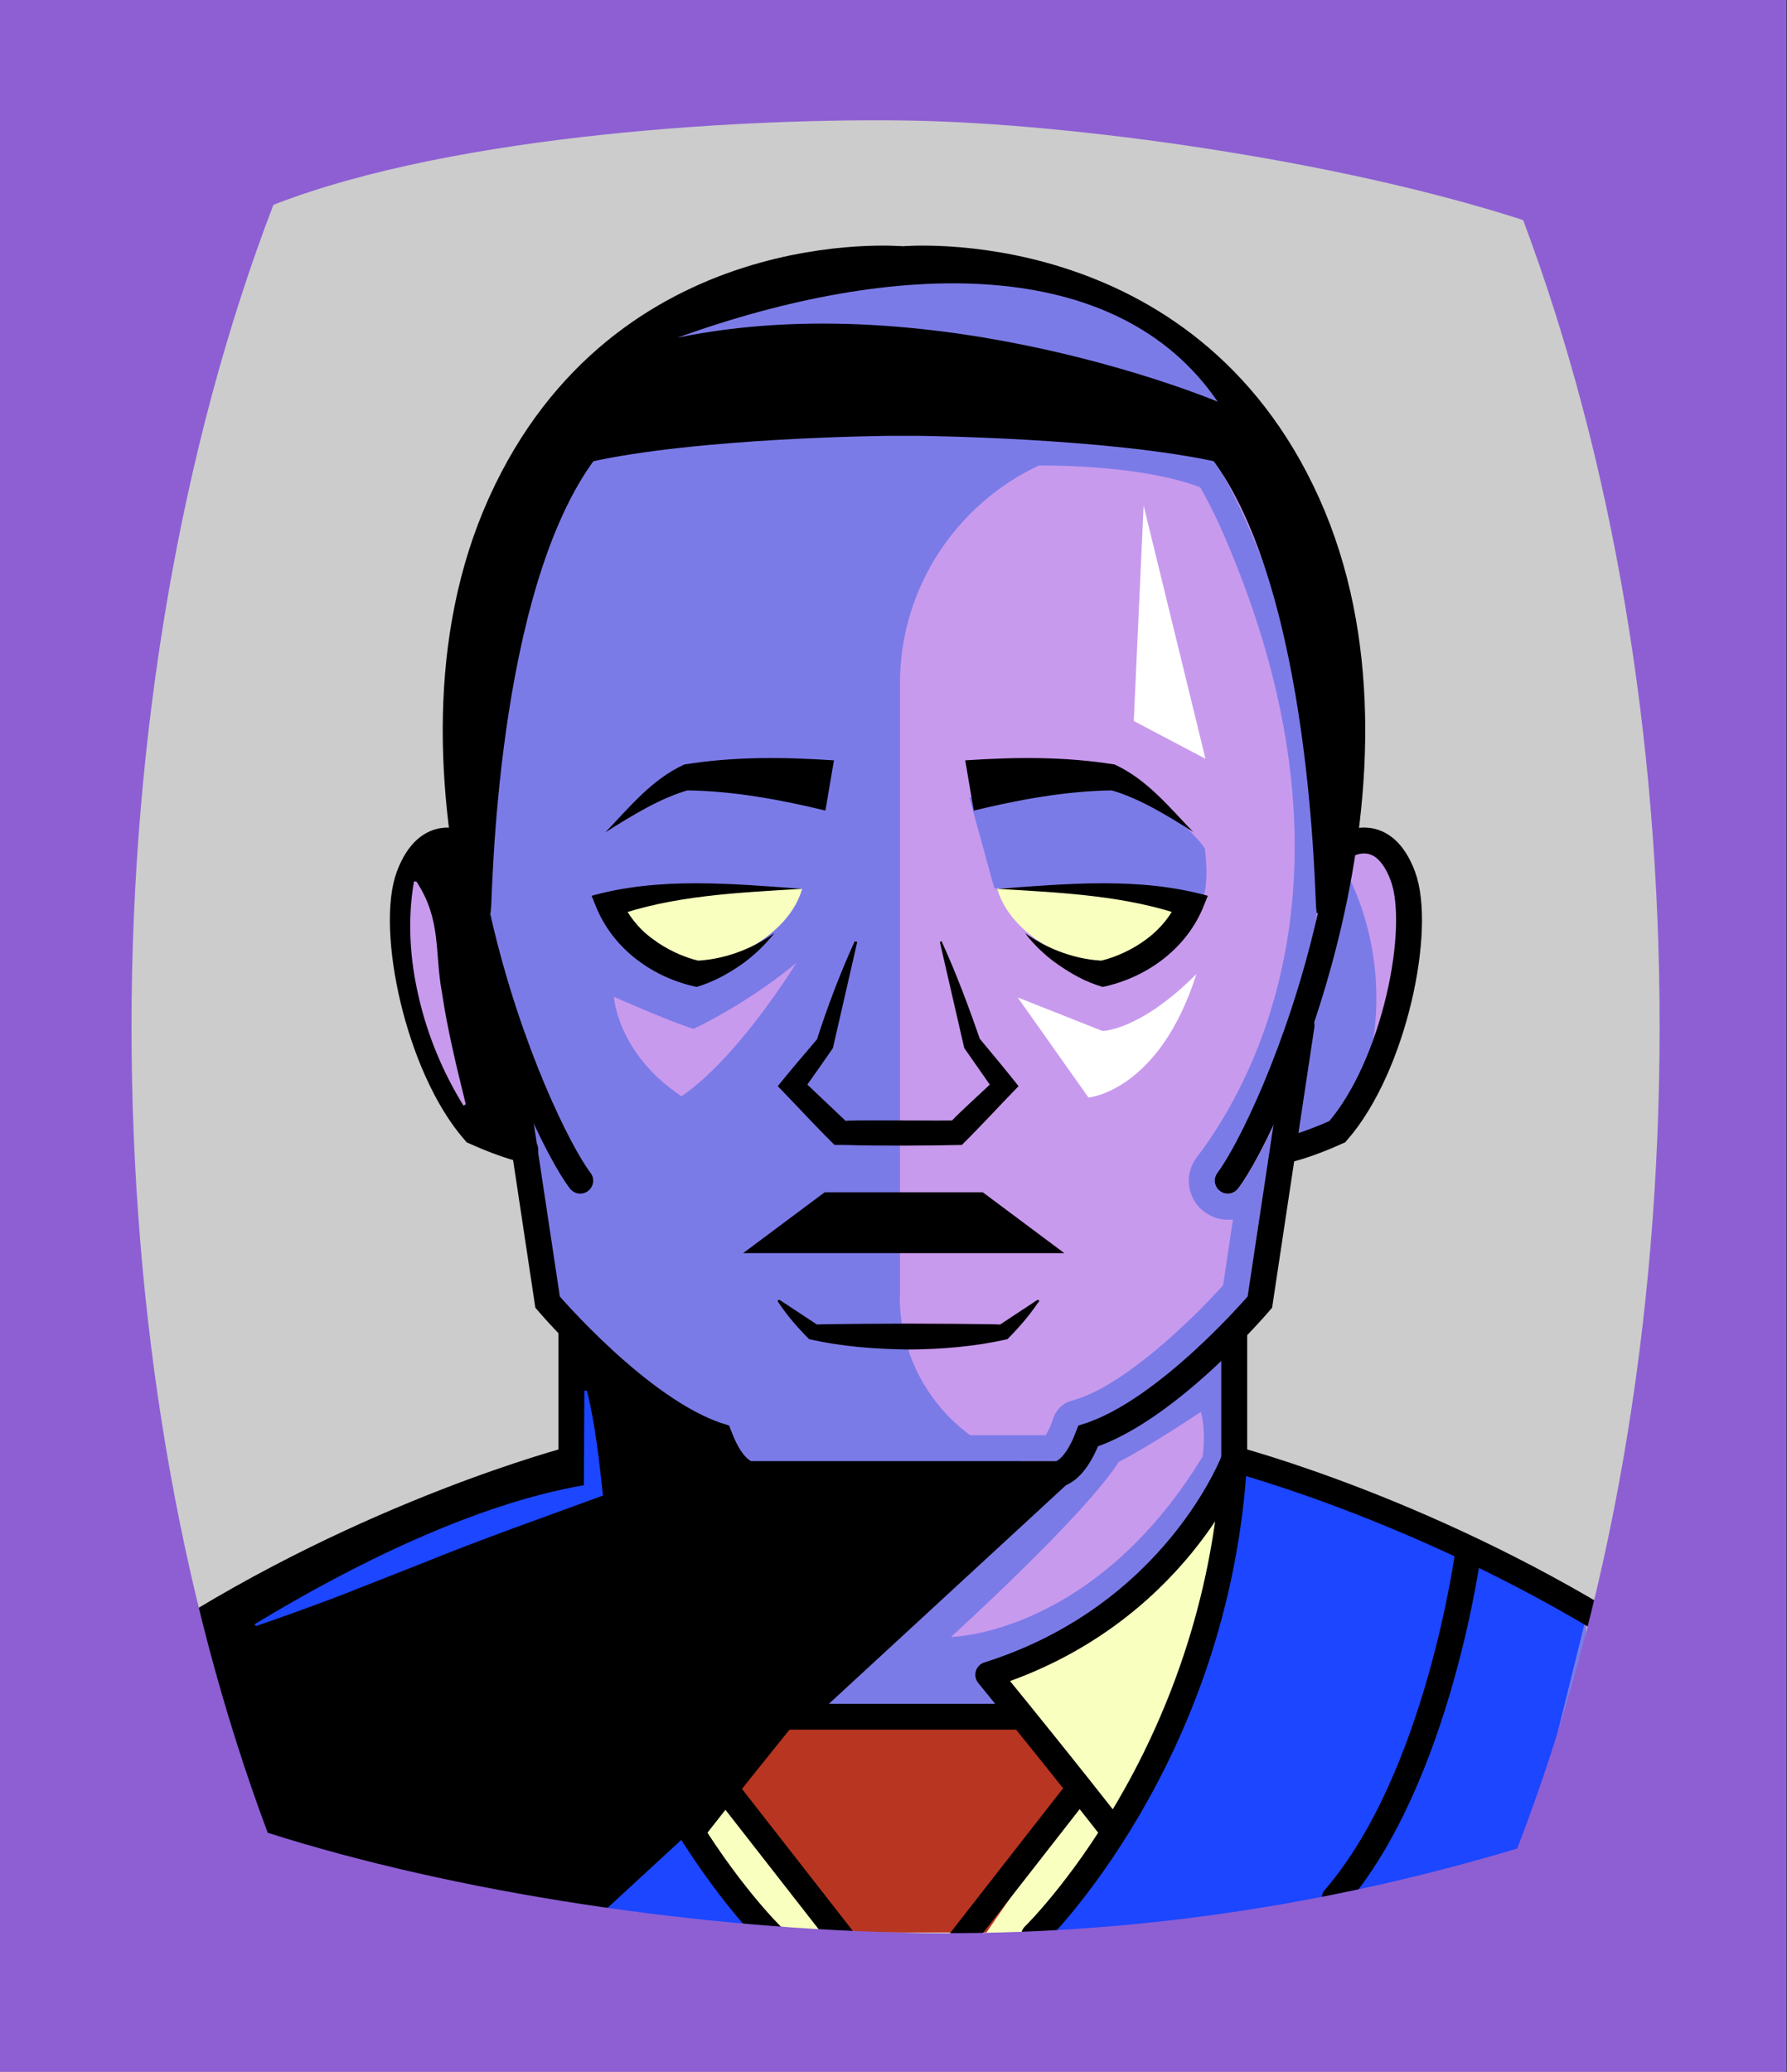<svg id="Capa_2" xmlns="http://www.w3.org/2000/svg" xmlns:xlink="http://www.w3.org/1999/xlink" viewBox="0 0 69.02 80">
<rect x="0" y="0" width="69.02" height="80" fill="#333333" stroke="none"/>
<defs >
<style >
.cls-1{fill:#c89aed;}.cls-2{fill:#fff;}.cls-3{fill:#f8ffbf;}.cls-4{fill:#7b7be8;}.cls-5{fill:#a88347;}.cls-6{fill:#782ab5;}.cls-7,.cls-8{stroke-miterlimit:10;}.cls-7,.cls-8,.cls-9{stroke:#000;}.cls-7,.cls-8,.cls-9,.cls-10,.cls-11,.cls-12{fill:none;}.cls-8,.cls-9,.cls-10{stroke-linecap:round;}.cls-13{fill:#1c46ff;}.cls-9,.cls-10{stroke-linejoin:round;}.cls-10{stroke:#deb778;stroke-dasharray:0 0 0 4.06;}.cls-14{fill:#deb778;}.cls-15{fill:url(#USGS_19_Inundación_de_tierra_2);}.cls-12{stroke:#1d1d1b;stroke-dasharray:0 0 2 2;stroke-width:.3px;}.cls-16{fill:#fcf0c5;}.cls-17{fill:#b83521;}
</style>
<pattern id="USGS_19_Inundación_de_tierra_2" x="0" y="0" width="72" height="72" patternTransform="translate(-236.48 -17071) rotate(-90)" patternUnits="userSpaceOnUse" viewBox="0 0 72 72">
<g >
<rect class="cls-11" width="72" height="72">
</rect>
<g >
<line class="cls-12" x1="71" y1="71" x2="144.44" y2="71">
</line>
<line class="cls-12" x1="71" y1="67" x2="144.44" y2="67">
</line>
<line class="cls-12" x1="71" y1="63" x2="144.44" y2="63">
</line>
<line class="cls-12" x1="71" y1="59" x2="144.44" y2="59">
</line>
<line class="cls-12" x1="71" y1="55" x2="144.44" y2="55">
</line>
<line class="cls-12" x1="71" y1="51" x2="144.44" y2="51">
</line>
<line class="cls-12" x1="71" y1="47" x2="144.44" y2="47">
</line>
<line class="cls-12" x1="71" y1="43" x2="144.44" y2="43">
</line>
<line class="cls-12" x1="71" y1="39" x2="144.44" y2="39">
</line>
<line class="cls-12" x1="71" y1="35" x2="144.44" y2="35">
</line>
<line class="cls-12" x1="71" y1="31" x2="144.44" y2="31">
</line>
<line class="cls-12" x1="71" y1="27" x2="144.44" y2="27">
</line>
<line class="cls-12" x1="71" y1="23" x2="144.44" y2="23">
</line>
<line class="cls-12" x1="71" y1="19" x2="144.44" y2="19">
</line>
<line class="cls-12" x1="71" y1="15" x2="144.44" y2="15">
</line>
<line class="cls-12" x1="71" y1="11" x2="144.44" y2="11">
</line>
<line class="cls-12" x1="71" y1="7" x2="144.44" y2="7">
</line>
<line class="cls-12" x1="71" y1="3" x2="144.44" y2="3">
</line>
</g>


<g >
<line class="cls-12" x1="-1" y1="71" x2="72.44" y2="71">
</line>
<line class="cls-12" x1="-1" y1="67" x2="72.44" y2="67">
</line>
<line class="cls-12" x1="-1" y1="63" x2="72.44" y2="63">
</line>
<line class="cls-12" x1="-1" y1="59" x2="72.44" y2="59">
</line>
<line class="cls-12" x1="-1" y1="55" x2="72.44" y2="55">
</line>
<line class="cls-12" x1="-1" y1="51" x2="72.44" y2="51">
</line>
<line class="cls-12" x1="-1" y1="47" x2="72.44" y2="47">
</line>
<line class="cls-12" x1="-1" y1="43" x2="72.44" y2="43">
</line>
<line class="cls-12" x1="-1" y1="39" x2="72.44" y2="39">
</line>
<line class="cls-12" x1="-1" y1="35" x2="72.44" y2="35">
</line>
<line class="cls-12" x1="-1" y1="31" x2="72.44" y2="31">
</line>
<line class="cls-12" x1="-1" y1="27" x2="72.44" y2="27">
</line>
<line class="cls-12" x1="-1" y1="23" x2="72.44" y2="23">
</line>
<line class="cls-12" x1="-1" y1="19" x2="72.44" y2="19">
</line>
<line class="cls-12" x1="-1" y1="15" x2="72.44" y2="15">
</line>
<line class="cls-12" x1="-1" y1="11" x2="72.44" y2="11">
</line>
<line class="cls-12" x1="-1" y1="7" x2="72.44" y2="7">
</line>
<line class="cls-12" x1="-1" y1="3" x2="72.44" y2="3">
</line>
<line class="cls-12" x1="1.04" y1="69" x2="74.48" y2="69">
</line>
<line class="cls-12" x1="1.04" y1="65" x2="74.48" y2="65">
</line>
<line class="cls-12" x1="1.04" y1="61" x2="74.48" y2="61">
</line>
<line class="cls-12" x1="1.04" y1="57" x2="74.48" y2="57">
</line>
<line class="cls-12" x1="1.04" y1="53" x2="74.48" y2="53">
</line>
<line class="cls-12" x1="1.04" y1="49" x2="74.48" y2="49">
</line>
<line class="cls-12" x1="1.04" y1="45" x2="74.48" y2="45">
</line>
<line class="cls-12" x1="1.04" y1="41" x2="74.48" y2="41">
</line>
<line class="cls-12" x1="1.04" y1="37" x2="74.48" y2="37">
</line>
<line class="cls-12" x1="1.04" y1="33" x2="74.48" y2="33">
</line>
<line class="cls-12" x1="1.04" y1="29" x2="74.48" y2="29">
</line>
<line class="cls-12" x1="1.04" y1="25" x2="74.48" y2="25">
</line>
<line class="cls-12" x1="1.04" y1="21" x2="74.48" y2="21">
</line>
<line class="cls-12" x1="1.04" y1="17" x2="74.48" y2="17">
</line>
<line class="cls-12" x1="1.04" y1="13" x2="74.48" y2="13">
</line>
<line class="cls-12" x1="1.04" y1="9" x2="74.48" y2="9">
</line>
<line class="cls-12" x1="1.04" y1="5" x2="74.48" y2="5">
</line>
<line class="cls-12" x1="1.04" y1="1" x2="74.48" y2="1">
</line>
</g>


<g >
<line class="cls-12" x1="-73" y1="71" x2=".44" y2="71">
</line>
<line class="cls-12" x1="-73" y1="67" x2=".44" y2="67">
</line>
<line class="cls-12" x1="-73" y1="63" x2=".44" y2="63">
</line>
<line class="cls-12" x1="-73" y1="59" x2=".44" y2="59">
</line>
<line class="cls-12" x1="-73" y1="55" x2=".44" y2="55">
</line>
<line class="cls-12" x1="-73" y1="51" x2=".44" y2="51">
</line>
<line class="cls-12" x1="-73" y1="47" x2=".44" y2="47">
</line>
<line class="cls-12" x1="-73" y1="43" x2=".44" y2="43">
</line>
<line class="cls-12" x1="-73" y1="39" x2=".44" y2="39">
</line>
<line class="cls-12" x1="-73" y1="35" x2=".44" y2="35">
</line>
<line class="cls-12" x1="-73" y1="31" x2=".44" y2="31">
</line>
<line class="cls-12" x1="-73" y1="27" x2=".44" y2="27">
</line>
<line class="cls-12" x1="-73" y1="23" x2=".44" y2="23">
</line>
<line class="cls-12" x1="-73" y1="19" x2=".44" y2="19">
</line>
<line class="cls-12" x1="-73" y1="15" x2=".44" y2="15">
</line>
<line class="cls-12" x1="-73" y1="11" x2=".44" y2="11">
</line>
<line class="cls-12" x1="-73" y1="7" x2=".44" y2="7">
</line>
<line class="cls-12" x1="-73" y1="3" x2=".44" y2="3">
</line>
<line class="cls-12" x1="-70.96" y1="69" x2="2.48" y2="69">
</line>
<line class="cls-12" x1="-70.96" y1="65" x2="2.48" y2="65">
</line>
<line class="cls-12" x1="-70.96" y1="61" x2="2.48" y2="61">
</line>
<line class="cls-12" x1="-70.96" y1="57" x2="2.48" y2="57">
</line>
<line class="cls-12" x1="-70.96" y1="53" x2="2.48" y2="53">
</line>
<line class="cls-12" x1="-70.96" y1="49" x2="2.48" y2="49">
</line>
<line class="cls-12" x1="-70.96" y1="45" x2="2.48" y2="45">
</line>
<line class="cls-12" x1="-70.96" y1="41" x2="2.48" y2="41">
</line>
<line class="cls-12" x1="-70.96" y1="37" x2="2.48" y2="37">
</line>
<line class="cls-12" x1="-70.96" y1="33" x2="2.48" y2="33">
</line>
<line class="cls-12" x1="-70.96" y1="29" x2="2.48" y2="29">
</line>
<line class="cls-12" x1="-70.96" y1="25" x2="2.48" y2="25">
</line>
<line class="cls-12" x1="-70.96" y1="21" x2="2.48" y2="21">
</line>
<line class="cls-12" x1="-70.96" y1="17" x2="2.48" y2="17">
</line>
<line class="cls-12" x1="-70.96" y1="13" x2="2.48" y2="13">
</line>
<line class="cls-12" x1="-70.96" y1="9" x2="2.48" y2="9">
</line>
<line class="cls-12" x1="-70.96" y1="5" x2="2.48" y2="5">
</line>
<line class="cls-12" x1="-70.96" y1="1" x2="2.48" y2="1">
</line>
</g>


</g>


</pattern>
</defs>
  <path
     style="opacity:1;vector-effect:none;fill:#cccccc;fill-opacity:1;fill-rule:nonzero;stroke:none;stroke-width:4.495;stroke-linecap:butt;stroke-linejoin:miter;stroke-miterlimit:4;stroke-dasharray:none;stroke-dashoffset:0;stroke-opacity:1"
     d="M -0.08,0.361 V 80.361 H 68.92 V 0.361 Z"
     id="rect4304"/>



<g >
<path class="cls-4" d="M17.98,32.15s-3.05,.63-2.53,3.58,.63,8,4.74,8.63c.84,5.16,.95,6.21,.95,6.21l1.37,.84-.32,5.05s-10.53,2.42-15.16,7.37c2.63,6.42,3.79,9.79,3.79,9.79,0,0,19.05,3.89,28,3.16s21.68-4.74,21.68-4.74l.84-10s-8.74-4.42-13.47-5.68c-.32-3.58-.53-4.74-.53-4.74l1.37-1.26,.84-6,2.21-.95s2.84-3.47,2.74-7.47c-.32-3.58-2.32-3.58-2.32-3.58,0,0,.74-9.05-1.68-13.58s-8.42-9.16-16.84-8.74-13.89,5.89-15.58,13.68c-1.37,4.74-.11,8.42-.11,8.42Z">
</path>
<path class="cls-13" d="M25.9,69.75l3.54,4.69s-5.66,0-6.82-1.15c2.57-2.48,3.27-3.54,3.27-3.54Z">
</path>
<path class="cls-1" d="M34.76,50.05V26.4c0-6.21,6.1-10.82,11.95-8.75,.22,.08,.42,.16,.62,.24,3.29,5.03,4.33,16.99,4.33,16.99l-1.91,6.59-.95,8.32s-2.6,3.47-6.94,5.63l-.52,1.3h0c-3.65-.05-6.59-3.02-6.59-6.68Z">
</path>
<path class="cls-4" d="M34.06,11.47c.43,0,.71,.02,.78,.03,.02,0,.05,0,.07,0,.03,0,.06,0,.09,0,.03,0,.09,0,.17,0,1.36,0,8.32,.44,12.11,9.18,5.63,13,1.14,21.12-1.05,24-.25,.32-.36,.73-.3,1.13,.06,.4,.27,.75,.57,.97,.27,.21,.59,.32,.91,.32,.07,0,.14,0,.21-.01l-.38,2.54c-1.31,1.45-3.78,3.8-5.66,4.4l-.23,.07c-.3,.09-.54,.32-.65,.61l-.07,.2c-.09,.24-.18,.4-.24,.51h-10.96c-.06-.1-.14-.26-.23-.49l-.08-.22c-.11-.3-.35-.52-.65-.61l-.22-.07c-1.73-.55-4.03-2.59-5.68-4.4l-.38-2.54c.07,0,.14,.01,.21,.01,.33,0,.66-.11,.9-.3,.32-.24,.53-.59,.59-.99,.06-.4-.05-.81-.3-1.13-1.49-1.95-7.19-15.09-2.89-24.63,3.5-7.74,10.51-8.57,13.36-8.57m0-1c-2.63,0-10.46,.73-14.27,9.16-4.54,10.08,1.39,23.53,3.01,25.65,.17,.22,.13,.54-.09,.7-.09,.07-.2,.11-.31,.11-.15,0-.3-.07-.39-.2-.35-.46-.84-1.29-1.36-2.4l.98,6.57c.58,.65,3.68,4.07,6.32,4.91l.23,.07,.08,.22c.4,1.04,.77,1.15,.78,1.15h11.8s.35-.17,.73-1.15l.08-.22,.23-.07c2.63-.84,5.74-4.26,6.31-4.91l.99-6.57c-.53,1.11-1.01,1.94-1.36,2.4-.1,.13-.25,.2-.4,.2-.1,0-.21-.04-.3-.11-.22-.16-.26-.48-.09-.7,1.61-2.12,7.35-10.74,1.17-25-4-9.22-11.51-9.78-13.03-9.78-.13,0-.22,0-.25,0-.08,0-.38-.03-.86-.03h0Z">
</path>
<path d="M17.92,32.6s-1.22-8.09,1.55-13.75,9.65-9.42,16.3-8.87,11.53,3.33,14.75,9.31,.89,14.3,.89,14.3c-1.11-10.64-4.32-16.08-4.32-16.08,0,0-13.97-2.44-24.5-.11-2.55,3.33-3.66,11.86-4.66,15.19Z">
</path>
<path d="M17.92,32.6s-1.67-.56-2.36,2.48,1.82,8.94,4.64,9.28c-.42-3.98-2.28-11.76-2.28-11.76Z">
</path>
<path d="M41.28,57.25l-19.04,17.55-12.87-3.07-2.05-9.35s10.72-5.24,14.48-5.81c.46-4.1,.34-4.79,.34-4.79,0,0,5.47,3.99,5.93,3.88,.34,1.03,.57,1.37,.57,1.37l12.65,.23Z">
</path>
<path class="cls-3" d="M47.61,56.98s-2.84,5.61-9.33,7.63c2.77,4.1,4.79,6.62,4.79,6.62,0,0,4.35-7.56,4.54-14.24Z">
</path>
<polygon class="cls-3" points="39.51 66.54 29.67 66.54 26.84 70.35 29.8 74.79 40.3 75.12 43.17 70.71 39.51 66.54">
</polygon>
<polygon class="cls-17" points="39.51 66.54 30.22 66.54 27.87 69.26 32.38 74.62 38.1 74.62 41.67 69.45 39.51 66.54">
</polygon>
<path class="cls-3" d="M30.98,34.32s-5.35-.1-7.35,.72c1.52,1.79,3.52,2.33,3.52,2.33,0,0,3.18-.82,3.83-3.04Z">
</path>
<path class="cls-3" d="M38.52,34.32s5.35-.1,7.35,.72c-1.52,1.79-3.52,2.33-3.52,2.33,0,0-3.18-.82-3.83-3.04Z">
</path>
<path class="cls-4" d="M30.98,34.32l.97-3.52-5.47-.81s-2.69,1.39-3.63,2.78c-.18,1.62,.13,2.02,.13,2.02,0,0,5.96-.68,8.01-.48Z">
</path>
<path class="cls-4" d="M38.41,34.32l-.97-3.52,5.47-.81s2.69,1.39,3.63,2.78c.18,1.62-.13,2.02-.13,2.02,0,0-5.96-.68-8.01-.48Z">
</path>
<path class="cls-1" d="M46.38,54.52s-2.07,1.38-3.17,1.93c-1.31,2.07-6.48,6.76-6.48,6.76,0,0,5.52-.07,9.72-6.97,.14-1.1-.07-1.72-.07-1.72Z">
</path>
<path class="cls-13" d="M47.88,56.36s-2.09,14-8.11,18.19c11.61,1.05,19.12-2.53,19.12-2.53l2.47-9.97s-8.68-4.32-13.47-5.68Z">
</path>
<path class="cls-1" d="M23.71,38.49s2.13,.95,3.08,1.24c2.31-1.12,3.97-2.55,3.97-2.55,0,0-2.25,3.67-4.44,5.15-2.49-1.66-2.61-3.85-2.61-3.85Z">
</path>
<path class="cls-8" d="M56.72,59.85s-1.14,8.79-5.17,13.45">
</path>
<path class="cls-4" d="M38.35,18.02s6.18-.42,8.97,1.25c-.6-1.44-.93-2.32-.93-2.32l-7.2-.51-.84,1.58Z">
</path>
<path class="cls-2" d="M39.32,38.52l3.26,1.29s1.44,0,3.63-2.2c-1.44,4.54-4.17,4.77-4.17,4.77l-2.73-3.86Z">
</path>
<polygon class="cls-2" points="46.56 29.3 44.17 19.52 43.79 27.84 46.56 29.3">
</polygon>
<path class="cls-1" d="M51.88,33.47s2.64,4.17,.34,9.54c4-7.75,1.45-12.1-.34-9.54Z">
</path>
<path class="cls-8" d="M47.42,45.59c1.64-2.15,7.77-15.74,3.07-26.16s-15.62-9.42-15.62-9.42c0,0-10.83-1-15.53,9.42s1.43,24.02,3.07,26.16">
</path>
<path class="cls-8" d="M50.27,39.6l-1.61,10.68s-3.56,4.19-6.63,5.17c-.56,1.47-1.19,1.47-1.19,1.47h-3.98s-3.91,0-3.91,0h-3.98s-.63,0-1.19-1.47c-3.07-.98-6.63-5.17-6.63-5.17l-1.61-10.68">
</path>
<path class="cls-8" d="M17.95,32.62s-1.39-.82-2.15,1.2,.32,7.35,2.53,9.88c1.27,.57,1.96,.7,1.96,.7">
</path>
<path class="cls-8" d="M52.03,32.62s1.39-.82,2.15,1.2-.32,7.35-2.53,9.88c-1.27,.57-1.96,.7-1.96,.7">
</path>
<polygon points="41.11 48.39 37.96 46.04 35.91 46.04 33.91 46.04 31.85 46.04 28.7 48.39 41.11 48.39">
</polygon>
<path d="M40.1,50.29c-.36,.53-.76,.99-1.19,1.42-1.26,.29-2.55,.39-3.83,.4-1.29-.02-2.57-.11-3.83-.4-.43-.43-.84-.9-1.2-1.44-.03-.04,.02-.1,.07-.07,0,0,1.44,.95,1.44,.95-.2-.03,3.57-.04,3.53-.04-.04,0,3.72,.01,3.53,.04,0,0,1.44-.95,1.44-.95,.05-.03,.1,.04,.06,.08h0Z">
</path>
<path d="M23.38,32.14c.93-.96,1.78-2.04,3.05-2.62,1.93-.31,3.82-.29,5.78-.16,0,0-.33,1.94-.33,1.94-1.72-.42-3.57-.76-5.36-.78,0,0,.14-.03,.14-.03-1.13,.3-2.26,1.01-3.28,1.65h0Z">
</path>
<path d="M30.98,34.32c-2.44,.15-4.99,.25-7.3,1.08,0,0,.3-.67,.3-.67,.27,.6,.68,1.13,1.22,1.52,.51,.39,1.18,.71,1.79,.85,0,0-.17,0-.17,0,1.09-.03,2.19-.43,3.09-1.07-.36,.46-.79,.87-1.28,1.22-.54,.37-1.07,.66-1.72,.86-1.66-.35-3.15-1.41-3.84-2.98,0,0-.22-.54-.22-.54,2.66-.74,5.44-.46,8.14-.27h0Z">
</path>
<path d="M46.11,32.14c-1.01-.64-2.15-1.35-3.28-1.65,0,0,.14,.03,.14,.03-1.78,.02-3.63,.36-5.36,.78,0,0-.33-1.94-.33-1.94,1.95-.13,3.84-.15,5.77,.16,1.26,.58,2.12,1.66,3.05,2.62h0Z">
</path>
<path d="M38.51,34.32c2.7-.19,5.48-.47,8.14,.27,0,0-.22,.54-.22,.54-.69,1.57-2.19,2.63-3.84,2.98-.65-.19-1.18-.49-1.72-.86-.49-.34-.93-.76-1.28-1.22,.9,.64,2,1.04,3.09,1.07,0,0-.17,0-.17,0,.61-.14,1.28-.46,1.79-.85,.54-.4,.95-.93,1.22-1.52,0,0,.3,.67,.3,.67-2.3-.83-4.86-.93-7.3-1.08h0Z">
</path>
<path d="M36.36,36.33c.59,1.29,1.08,2.61,1.54,3.95,0,0-.1-.22-.1-.22,.51,.61,1.04,1.25,1.54,1.88-.73,.75-1.45,1.54-2.19,2.27-1.22,.03-3.33,.04-4.55,0,0,0-.37,0-.37,0-.74-.73-1.47-1.53-2.19-2.27,.5-.62,1.04-1.25,1.56-1.86,0,0-.1,.22-.1,.22,.43-1.34,.92-2.66,1.51-3.95,0,0,.1,.02,.1,.02,0,.01-.94,4.09-.94,4.1,0,.01-1.02,1.46-1.03,1.47,0,0,0-.1,0-.1l1.53,1.45c-.32-.06,4.2,0,4.13-.03-.27,.18,1.53-1.46,1.47-1.42,0,0,0,.1,0,.1l-1.02-1.46s0-.02-.01-.02c0,0-.94-4.09-.94-4.09l.1-.02h0Z">
</path>
<path class="cls-7" d="M51.34,35.15c-.06-.26-.13-12.46-4.17-17.79-4.3-.96-11.69-1.03-11.69-1.03h-1.16s-7.39,.06-11.69,1.03c-4.05,5.33-4.11,17.53-4.17,17.79">
</path>
<path class="cls-8" d="M22.07,51.52v4.83s-7.8,2.03-15.68,7.12">
</path>
<path class="cls-8" d="M47.67,51.52v4.83s7.8,2.03,15.68,7.12">
</path>
<path class="cls-9" d="M29.8,74.74s-7.08-6.87-7.73-18.39c0,0,2.25,6.03,9.5,8.32-3.26,4-4.74,5.92-4.74,5.92">
</path>
<path class="cls-9" d="M39.94,74.74s7.08-6.87,7.73-18.39c0,0-2.25,6.03-9.5,8.32,3.26,4,4.74,5.92,4.74,5.92">
</path>
<line class="cls-9" x1="30.46" y1="66.29" x2="39.32" y2="66.29">
</line>
<line class="cls-9" x1="28.26" y1="69.38" x2="33.74" y2="76.4">
</line>
<line class="cls-9" x1="41.4" y1="69.43" x2="35.92" y2="76.45">
</line>
<path class="cls-1" d="M16.09,34.05c.97,1.48,.69,2.73,.98,4.28,.21,1.42,.57,2.9,.92,4.31,0,0-.09,.05-.09,.05-.79-1.28-1.38-2.69-1.72-4.16-.35-1.47-.45-3-.19-4.5l.1,.02h0Z">
</path>
<path class="cls-13" d="M9.83,62.72c3.84-2.33,8.55-4.65,12.72-5.37,0,0,.02-3.65,.02-3.65,0,0,.1,0,.1,0,.33,1.34,.47,2.69,.62,4.05-2.32,.85-4.63,1.66-6.92,2.59,0,0-3.2,1.26-3.2,1.26-1.08,.41-2.17,.81-3.29,1.19,0,0-.05-.08-.05-.08h0Z">
</path>
<path class="cls-4" d="M47.03,15.51s-10.81-4.55-20.87-2.47c8.44-3.04,16.98-3.23,20.87,2.47Z">
</path>
</g>





  <path
     style="opacity:1;vector-effect:none;fill:#8d5fd3;fill-opacity:1;fill-rule:nonzero;stroke:none;stroke-width:2.358;stroke-linecap:butt;stroke-linejoin:miter;stroke-miterlimit:4;stroke-dasharray:none;stroke-dashoffset:0;stroke-opacity:0.442"
     d="M 0,1.2e-7 V 80 H 69 V 1.2e-7 Z M 35.24,4.658 c 6.068,0.112 16.27,1.47 23.59,3.84 3.46,9.24 5.27,19.951 5.27,31.141 0,11.47 -1.89,22.39 -5.5,31.74 -7.2,2.16 -14.94,3.377 -23.02,3.26 -8.58,-0.124 -18.036,-1.573 -25.24,-3.869 -3.45,-9.22 -5.26,-19.931 -5.26,-31.131 0,-11.2 1.89,-22.38 5.48,-31.73 C 17.683,5.134 29.173,4.546 35.24,4.658 Z"
     id="rect4304" />


</svg>
